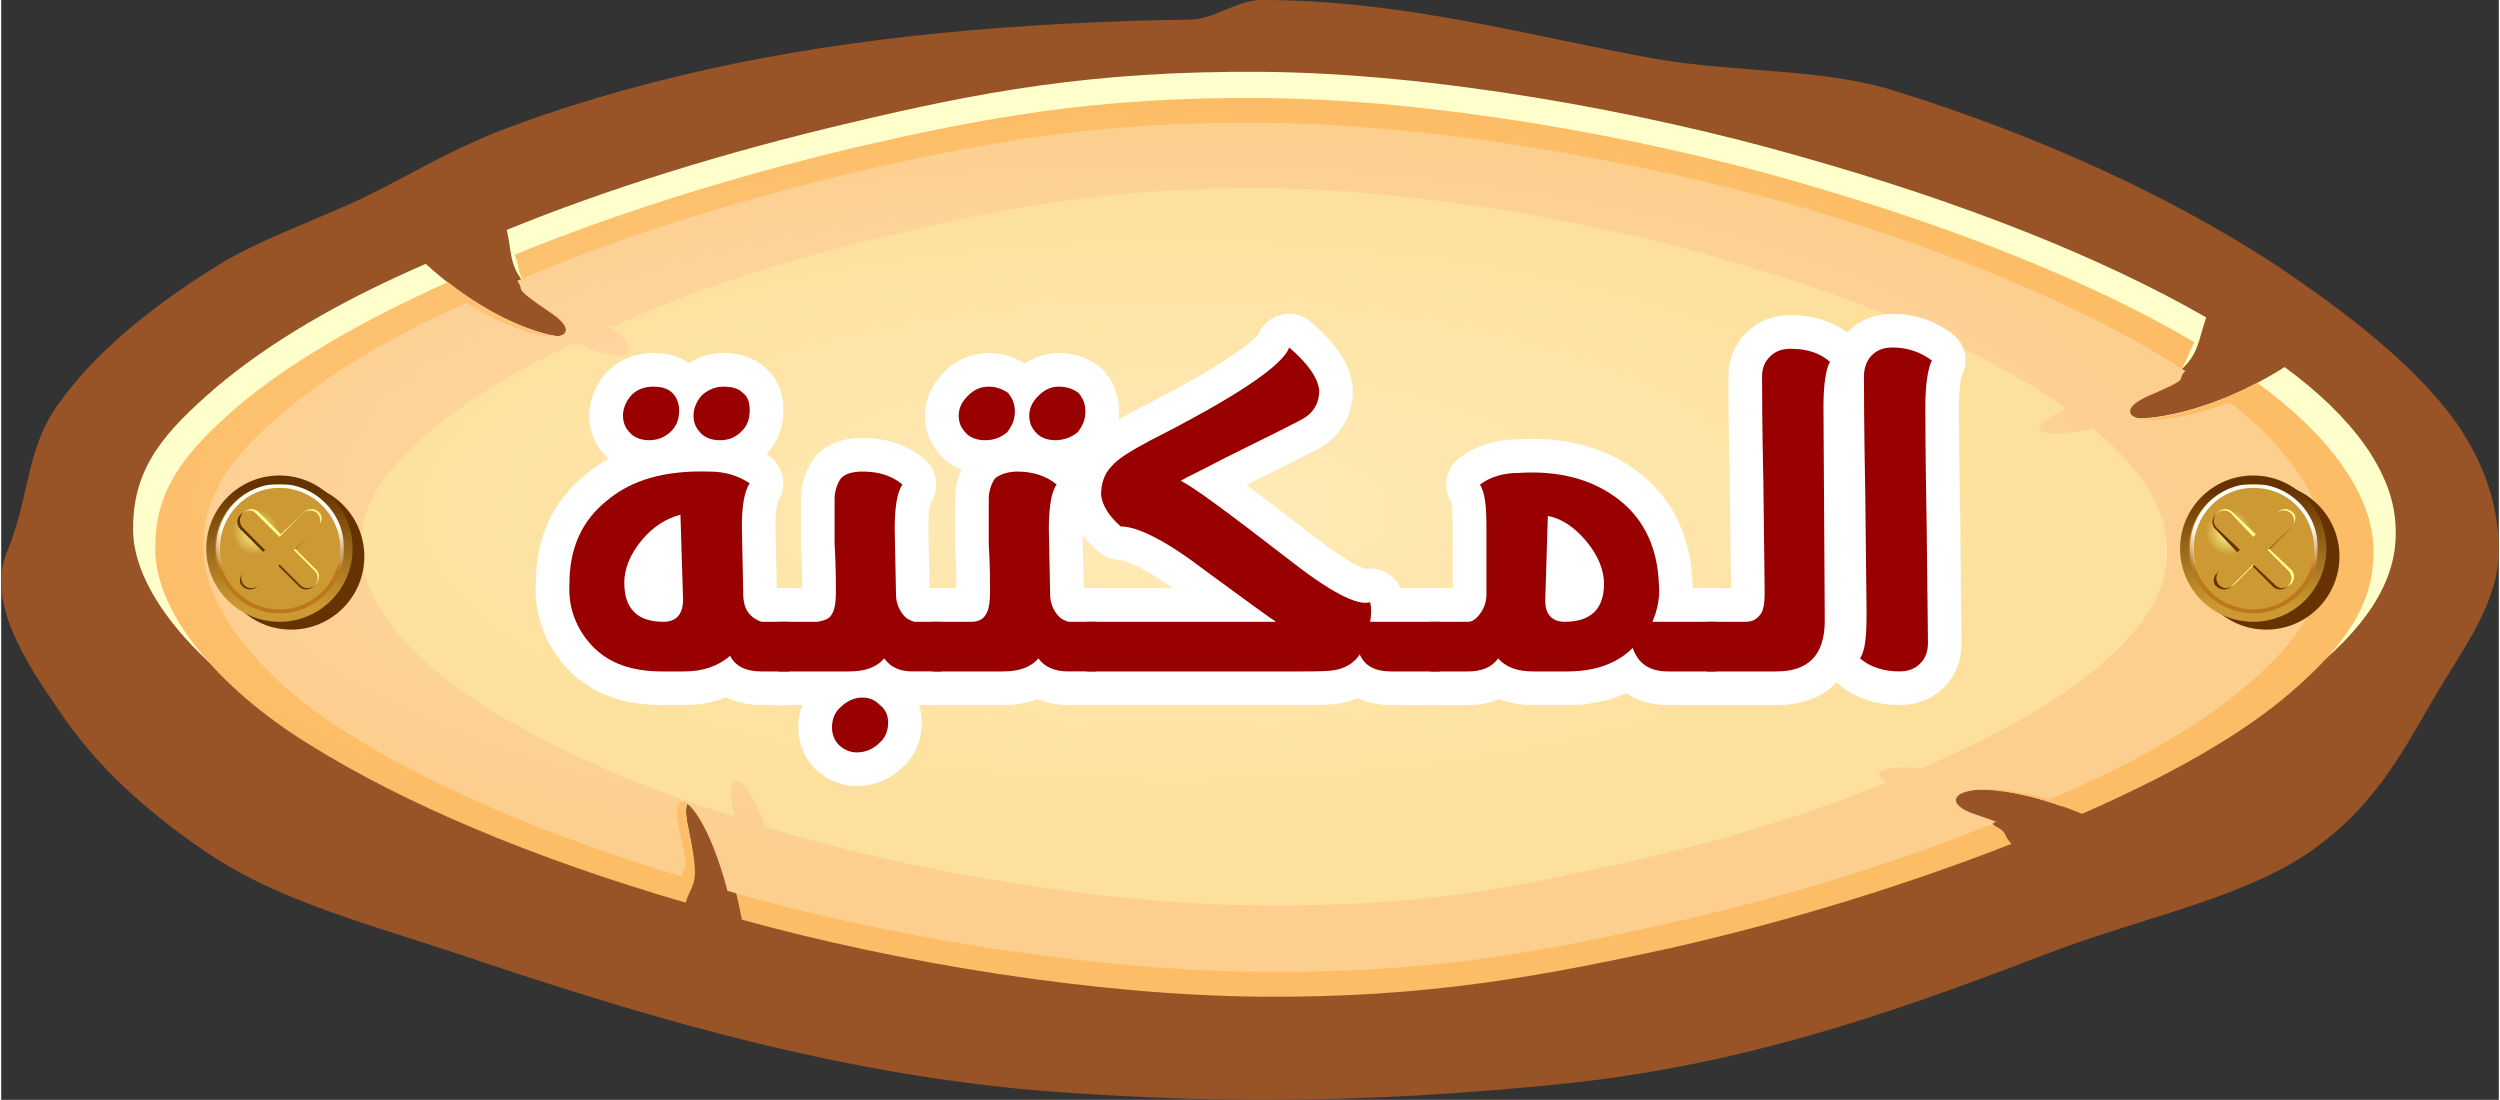 <?xml version="1.0" encoding="UTF-8"?>
<!DOCTYPE svg PUBLIC "-//W3C//DTD SVG 1.1//EN" "http://www.w3.org/Graphics/SVG/1.1/DTD/svg11.dtd">
<!-- Creator: CorelDRAW X7 -->
<svg xmlns="http://www.w3.org/2000/svg" xml:space="preserve" width="1.907in" height="0.839in" version="1.1" style="shape-rendering:geometricPrecision; text-rendering:geometricPrecision; image-rendering:optimizeQuality; fill-rule:evenodd; clip-rule:evenodd"
viewBox="0 0 1912 842"
 xmlns:xlink="http://www.w3.org/1999/xlink">
 <rect x="0" y="0" width="1912" height="842" fill="#333333" stroke="none"/>
 <defs>
  <style type="text/css">
   <![CDATA[
    .str0 {stroke:#BC7718;stroke-width:3.009}
    .str1 {stroke:white;stroke-width:3.009}
    .str2 {stroke:white;stroke-width:51.529;stroke-linecap:round;stroke-linejoin:round}
    .fil8 {fill:none}
    .fil13 {fill:none;fill-rule:nonzero}
    .fil5 {fill:#663300}
    .fil0 {fill:#985426}
    .fil10 {fill:#CC9933}
    .fil9 {fill:#FFFF99}
    .fil1 {fill:#FFFFCB}
    .fil14 {fill:#990000;fill-rule:nonzero}
    .fil6 {fill:url(#id4)}
    .fil11 {fill:url(#id5)}
    .fil7 {fill:url(#id6)}
    .fil3 {fill:url(#id7)}
    .fil12 {fill:url(#id8)}
    .fil4 {fill:url(#id9)}
    .fil2 {fill:url(#id10)}
   ]]>
  </style>
      <mask id="id0">
  <linearGradient id="id1" gradientUnits="userSpaceOnUse" x1="1724.43" y1="402.547" x2="1724.43" y2="436.81">
   <stop offset="0" style="stop-opacity:1; stop-color:white"/>
   <stop offset="1" style="stop-opacity:0; stop-color:white"/>
  </linearGradient>
       <rect style="fill:url(#id1)" x="1675" y="371" width="98.185" height="98.189"/>
      </mask>
      <mask id="id2">
  <linearGradient id="id3" gradientUnits="userSpaceOnUse" x1="213.162" y1="402.547" x2="213.162" y2="436.81">
   <stop offset="0" style="stop-opacity:1; stop-color:white"/>
   <stop offset="1" style="stop-opacity:0; stop-color:white"/>
  </linearGradient>
       <rect style="fill:url(#id3)" x="164" y="371" width="98.185" height="98.189"/>
      </mask>
  <linearGradient id="id4" gradientUnits="userSpaceOnUse" x1="1724.43" y1="375.194" x2="1724.43" y2="464.159">
   <stop offset="0" style="stop-opacity:1; stop-color:#663300"/>
   <stop offset="1" style="stop-opacity:1; stop-color:#CC9933"/>
  </linearGradient>
  <linearGradient id="id5" gradientUnits="userSpaceOnUse" xlink:href="#id4" x1="213.162" y1="375.194" x2="213.162" y2="464.159">
  </linearGradient>
  <radialGradient id="id6" gradientUnits="userSpaceOnUse" gradientTransform="matrix(0.001 1.26 -1.261 0.001 2217 -1743)" cx="1706.36" cy="407.301" r="14.04" fx="1706.36" fy="407.301">
   <stop offset="0" style="stop-opacity:1; stop-color:#FFFF99"/>
   <stop offset="1" style="stop-opacity:1; stop-color:#CC9933"/>
  </radialGradient>
  <radialGradient id="id7" gradientUnits="userSpaceOnUse" gradientTransform="matrix(1.24666E-005 -0.396 -1.093 -2.47293E-005 1308 737)" cx="885.674" cy="386.272" r="714.912" fx="885.674" fy="386.272">
   <stop offset="0" style="stop-opacity:1; stop-color:#FFE1BB"/>
   <stop offset="1" style="stop-opacity:1; stop-color:#FDCF8F"/>
  </radialGradient>
  <radialGradient id="id8" gradientUnits="userSpaceOnUse" gradientTransform="matrix(0.001 1.26 -1.261 0.001 708 161)" xlink:href="#id6" cx="195.083" cy="407.301" r="14.04" fx="195.083" fy="407.301">
  </radialGradient>
  <radialGradient id="id9" gradientUnits="userSpaceOnUse" gradientTransform="matrix(1.24674E-005 -0.393 -1.093 -2.45433E-005 1325 744)" cx="897.763" cy="391.362" r="608.479" fx="897.763" fy="391.362">
   <stop offset="0" style="stop-opacity:1; stop-color:#FFEBB9"/>
   <stop offset="1" style="stop-opacity:1; stop-color:#FDE09C"/>
  </radialGradient>
  <radialGradient id="id10" gradientUnits="userSpaceOnUse" gradientTransform="matrix(1.24664E-005 -0.401 -1.093 -2.50392E-005 1302 738)" cx="881.97" cy="384.401" r="747.473" fx="881.97" fy="384.401">
   <stop offset="0" style="stop-opacity:1; stop-color:#FFD6A1"/>
   <stop offset="1" style="stop-opacity:1; stop-color:#FDBD66"/>
  </radialGradient>
 </defs>
 <g id="Layer_x0020_1">
  <g id="_2062200256">
   <g>
    <path class="fil0" d="M965 0c-19,0 -37,15 -55,15 -132,2 -256,13 -369,38 -58,13 -113,29 -164,49 -37,15 -68,34 -101,50 -39,18 -79,32 -110,51 -53,33 -94,67 -122,106 -25,34 -22,71 -39,112 -17,39 13,85 40,124 26,39 64,75 113,108 58,39 127,55 212,84 126,42 284,90 454,100 46,3 93,5 141,5 82,0 161,-5 237,-13 146,-16 265,-61 375,-103 66,-24 137,-39 186,-71 53,-35 75,-79 99,-120 22,-38 50,-73 50,-114 0,-35 -12,-68 -33,-98 -31,-43 -82,-83 -142,-123 -78,-50 -174,-95 -286,-130 -56,-18 -121,-14 -185,-25 -94,-17 -192,-45 -301,-45z"/>
    <path class="fil0" d="M965 94c-127,-1 -212,15 -307,36 -96,20 -184,47 -260,76 7,13 -4,10 30,34 35,23 -10,30 -76,-16 -75,30 -137,64 -182,99 -44,36 -71,68 -69,115 1,47 48,103 122,149 74,45 175,87 294,122 11,-22 20,-22 9,-75 -12,-52 31,-6 45,91 118,32 266,56 394,57 127,1 221,-16 320,-39 98,-22 188,-50 266,-81 -11,-18 -1,-23 -49,-39 -47,-17 28,-34 114,11 64,-28 117,-59 155,-92 38,-33 62,-60 63,-104 0,-44 -42,-99 -111,-142 -77,38 -130,26 -89,7 42,-18 32,-20 41,-35 -81,-43 -186,-82 -307,-115 -121,-32 -276,-58 -403,-59z"/>
    <path class="fil1" d="M965 55c-131,-1 -218,16 -315,39 -98,23 -187,51 -263,82 6,25 -2,34 41,64 44,29 -32,27 -103,-38 -67,29 -121,61 -161,95 -38,33 -63,60 -63,107 -1,46 46,105 122,150 77,46 181,88 304,122 2,-13 7,-1 -1,-42 -9,-40 19,-23 38,52 120,33 275,56 401,57 126,1 209,-14 304,-34 95,-19 182,-45 259,-73 -8,-6 10,-1 -26,-13 -36,-13 2,-32 75,-6 77,-29 140,-63 186,-99 45,-35 72,-72 70,-114 -1,-42 -33,-85 -85,-123 -83,53 -164,44 -114,22 50,-22 45,-34 54,-60 -80,-46 -186,-88 -310,-123 -122,-35 -282,-64 -413,-65z"/>
    <path class="fil2" d="M965 75c-130,-1 -216,16 -312,38 -96,23 -184,51 -260,82 7,18 -2,19 35,45 38,25 -18,29 -86,-24 -67,30 -122,62 -162,96 -39,34 -63,63 -62,109 0,46 45,104 118,149 72,45 171,87 288,121 5,-17 12,-11 2,-57 -10,-46 25,-16 41,70 119,33 271,58 398,59 127,1 215,-16 312,-37 97,-22 185,-50 262,-80 -10,-10 4,-9 -37,-23 -40,-15 11,-33 91,0 66,-29 122,-60 161,-94 39,-34 63,-66 62,-108 0,-42 -34,-88 -89,-128 -78,41 -136,29 -93,10 43,-19 35,-23 45,-41 -78,-46 -183,-88 -305,-123 -121,-35 -280,-63 -409,-64z"/>
    <path class="fil3" d="M965 94c-130,-1 -217,16 -312,38 -96,23 -184,51 -258,83 7,9 -6,3 25,24 32,21 -2,31 -64,-7 -61,27 -110,57 -146,89 -35,31 -56,58 -55,100 0,42 40,95 105,137 65,42 155,81 261,113 1,-11 7,3 -2,-36 -9,-39 18,-25 37,47 120,35 280,61 409,62 129,1 212,-15 306,-36 95,-21 181,-48 255,-78 -5,-3 16,4 -16,-7 -31,-11 -8,-29 58,-11 64,-27 116,-57 153,-89 37,-32 59,-64 58,-102 0,-38 -28,-78 -73,-113 -67,25 -96,10 -62,-5 35,-15 20,-11 28,-19 -72,-47 -175,-90 -296,-126 -121,-35 -281,-63 -411,-64z"/>
    <path class="fil4" d="M965 144c-115,0 -191,14 -275,34 -84,19 -161,44 -224,73 1,1 -17,-12 4,2 20,14 12,30 -30,9 -50,23 -91,49 -119,75 -29,27 -46,49 -46,84 1,34 31,77 82,111 50,34 120,67 204,93 0,-2 4,19 -1,-7 -6,-27 8,-32 25,15 109,34 264,60 380,60 116,1 180,-11 261,-29 81,-17 154,-39 217,-65 -14,-9 0,-13 27,-11 56,-24 103,-50 136,-78 33,-28 53,-57 52,-89 0,-32 -21,-64 -57,-93 -39,9 -58,2 -20,-15 -60,-43 -148,-81 -254,-112 -106,-32 -247,-56 -362,-57z"/>
    <g>
     <circle class="fil5" cx="1734" cy="426" r="56"/>
     <circle class="fil6" cx="1724" cy="420" r="56"/>
     <circle class="fil7 str0" cx="1724" cy="420" r="48"/>
     <path class="fil8 str1" style="mask:url(#id0)" d="M1724 372c-26,0 -47,21 -47,48 0,26 21,47 47,47 27,0 48,-21 48,-47 0,-27 -21,-48 -48,-48z"/>
     <g>
      <path class="fil5" d="M1752 394l0 0c-3,-3 -8,-3 -11,0l-18 18 -18 -18c-3,-3 -7,-3 -10,0l0 0c-3,3 -3,8 0,11l17 18 -16 16c-3,3 -3,8 0,10l0 0c3,3 8,3 11,0l16 -16 16 16c3,3 8,3 11,0l0 0c3,-2 3,-7 0,-10l-16 -16 18 -18c3,-3 3,-8 0,-11z"/>
      <path class="fil9" d="M1754 392l0 0c-3,-3 -8,-3 -11,0l-17 17 -18 -17c-3,-3 -8,-3 -11,0l0 0c-3,2 -3,7 0,10l18 18 -16 16c-3,3 -3,8 0,11l0 0c3,3 8,3 11,0l16 -16 16 16c3,3 8,3 11,0l0 0c3,-3 3,-8 0,-11l-17 -16 18 -18c3,-3 3,-8 0,-10z"/>
      <path class="fil10" d="M1753 393l0 0c-3,-3 -8,-3 -11,0l-18 18 -17 -18c-3,-3 -8,-3 -11,0l0 0c-3,3 -3,8 0,11l18 17 -16 16c-3,3 -3,8 0,11l0 0c3,3 7,3 10,0l16 -16 17 16c3,3 7,3 10,0l0 0c3,-3 3,-8 0,-11l-16 -16 18 -17c3,-3 3,-8 0,-11z"/>
     </g>
    </g>
    <g>
     <circle class="fil5" cx="222" cy="426" r="56"/>
     <circle class="fil11" cx="213" cy="420" r="56"/>
     <circle class="fil12 str0" cx="213" cy="420" r="48"/>
     <path class="fil8 str1" style="mask:url(#id2)" d="M213 372c-26,0 -47,21 -47,48 0,26 21,47 47,47 26,0 48,-21 48,-47 0,-27 -22,-48 -48,-48z"/>
     <g>
      <path class="fil5" d="M240 394l0 0c-3,-3 -7,-3 -10,0l-18 18 -18 -18c-3,-3 -8,-3 -11,0l0 0c-3,3 -3,8 0,11l18 18 -16 16c-3,3 -3,8 0,10l0 0c3,3 8,3 11,0l16 -16 16 16c3,3 8,3 11,0l0 0c3,-2 3,-7 0,-10l-16 -16 17 -18c3,-3 3,-8 0,-11z"/>
      <path class="fil9" d="M243 392l0 0c-3,-3 -8,-3 -11,0l-18 17 -17 -17c-3,-3 -8,-3 -11,0l0 0c-3,2 -3,7 0,10l18 18 -16 16c-3,3 -3,8 0,11l0 0c3,3 7,3 10,0l16 -16 17 16c3,3 7,3 10,0l0 0c3,-3 3,-8 0,-11l-16 -16 18 -18c3,-3 3,-8 0,-10z"/>
      <path class="fil10" d="M242 393l0 0c-3,-3 -8,-3 -11,0l-18 18 -18 -18c-3,-3 -7,-3 -10,0l0 0c-3,3 -3,8 0,11l17 17 -16 16c-3,3 -3,8 0,11l0 0c3,3 8,3 11,0l16 -16 16 16c3,3 8,3 11,0l0 0c3,-3 3,-8 0,-11l-16 -16 18 -17c3,-3 3,-8 0,-11z"/>
     </g>
    </g>
   </g>
   <g>
    <path class="fil13 str2" d="M496 337c-6,0 -11,-2 -14,-5 -4,-4 -6,-8 -6,-14 0,-6 3,-12 7,-16 4,-4 10,-6 16,-6 6,0 11,1 15,5 3,3 5,8 5,13 0,7 -2,12 -6,16 -5,5 -11,7 -17,7zm54 0c-6,0 -11,-2 -14,-5 -4,-4 -6,-8 -6,-14 0,-6 3,-12 7,-16 5,-4 10,-6 16,-6 6,0 11,1 15,5 4,3 5,8 5,13 0,7 -2,12 -6,16 -5,5 -10,7 -17,7zm32 177c-12,0 -20,-4 -24,-12 -9,8 -21,12 -35,12l-17 0c-23,0 -41,-6 -54,-20 -12,-13 -18,-29 -17,-47 0,-28 10,-49 29,-64 19,-16 45,-23 78,-22 12,0 22,3 31,9 -4,6 -6,17 -6,33l1 48c0,1 0,1 0,2 0,7 1,12 4,16 3,4 7,6 10,7l21 0 0 38 -21 0zm-75 -38c10,0 15,-6 15,-17l-2 -65c-11,3 -21,9 -30,20 -9,11 -13,22 -13,32 0,20 10,30 30,30z"/>
   </g>
   <g>
    <path id="1" class="fil13 str2" d="M698 514c-10,0 -17,-3 -22,-10 -6,7 -15,10 -27,10l-54 0 0 -38 30 0c5,-1 9,-2 11,-6 2,-3 3,-9 3,-17 0,-7 0,-19 -1,-37l0 -34c0,-6 2,-12 5,-16 4,-4 10,-5 17,-5 11,0 22,3 30,10 -4,5 -6,17 -6,34l1 50c0,6 2,11 5,15 3,4 6,5 9,6l21 0 0 38 -22 0zm-39 20c6,0 10,2 14,6 4,3 6,8 6,13 0,6 -2,12 -7,16 -4,4 -10,7 -17,7 -5,0 -10,-2 -14,-6 -3,-3 -5,-8 -5,-13 0,-6 2,-12 7,-16 4,-4 10,-7 16,-7z"/>
   </g>
   <g>
    <path id="2" class="fil13 str2" d="M753 337c-6,0 -11,-2 -14,-5 -4,-4 -6,-8 -6,-14 0,-6 3,-11 7,-15 5,-5 10,-7 16,-7 6,0 11,2 15,5 3,4 5,8 5,14 0,6 -2,11 -6,16 -5,4 -10,6 -17,6zm54 0c-6,0 -11,-2 -14,-5 -4,-4 -6,-8 -6,-14 0,-6 3,-11 7,-15 5,-5 10,-7 16,-7 6,0 11,2 15,5 3,4 5,8 5,14 0,6 -2,11 -6,16 -5,4 -11,6 -17,6zm10 177c-10,0 -18,-3 -23,-10 -6,7 -15,10 -27,10l-54 0 0 -38 30 0c5,0 9,-2 11,-6 2,-3 3,-9 3,-17 0,-7 0,-19 -1,-37l0 -34c0,-6 2,-12 5,-16 4,-3 10,-5 17,-5 11,0 22,3 30,10 -4,5 -6,17 -6,34l1 50c0,6 2,11 5,15 3,4 6,5 9,6l21 0 0 38 -21 0z"/>
   </g>
   <g>
    <path id="3" class="fil13 str2" d="M1064 514c-12,0 -20,-4 -24,-13 -4,6 -9,9 -15,11 -6,2 -16,2 -30,2l-164 0 0 -38 145 0c-2,-1 -20,-14 -54,-39 -30,-23 -52,-34 -65,-34 -9,-8 -14,-16 -15,-24 0,-8 2,-16 8,-22 5,-6 15,-12 30,-20 65,-33 101,-57 106,-71 14,12 22,23 23,33 0,8 -3,15 -10,20 -4,3 -25,13 -63,32 -17,9 -28,14 -33,17 10,5 37,25 81,59 33,26 54,37 64,34 1,4 1,9 0,15l53 0 0 38 -37 0z"/>
   </g>
   <g>
    <path id="4" class="fil13 str2" d="M1276 514c-14,0 -23,-6 -27,-18 -12,12 -29,18 -50,18l-26 0c-12,0 -21,-3 -27,-10 -5,7 -13,10 -23,10l-29 0 0 -38 29 0c3,0 6,-2 9,-6 3,-4 5,-9 5,-15l0 -51c0,-16 -1,-27 -5,-33 8,-6 18,-9 30,-9 33,-2 58,6 77,21 19,15 29,37 30,64 1,10 -1,20 -5,29l49 0 0 38 -37 0zm-79 -38c20,0 30,-10 30,-29 0,-10 -4,-21 -13,-32 -9,-11 -19,-18 -30,-20l-2 65c0,10 5,16 15,16z"/>
   </g>
   <g>
    <path id="5" class="fil13 str2" d="M1335 476c6,0 9,-2 12,-6 2,-3 3,-8 3,-16l-1 -85c-1,-45 -1,-72 -1,-81 0,-6 2,-11 6,-15 4,-4 9,-6 16,-6 12,0 22,3 30,10 -3,5 -5,17 -5,34l1 164c0,26 -12,39 -37,39l-53 0 0 -38 29 0z"/>
   </g>
   <g>
    <path id="6" class="fil13 str2" d="M1473 311c0,8 0,38 1,91l1 90c0,7 -2,12 -6,16 -4,4 -9,6 -16,6 -11,0 -22,-3 -30,-10 4,-6 5,-17 5,-35l-1 -91c-1,-53 -1,-83 -1,-90 0,-6 2,-12 6,-16 4,-4 9,-6 16,-6 12,0 22,4 30,10 -3,6 -5,18 -5,35z"/>
   </g>
   <path id="7" class="fil14" d="M496 337c-6,0 -11,-2 -14,-5 -4,-4 -6,-8 -6,-14 0,-6 3,-12 7,-16 4,-4 10,-6 16,-6 6,0 11,1 15,5 3,3 5,8 5,13 0,7 -2,12 -6,16 -5,5 -11,7 -17,7zm54 0c-6,0 -11,-2 -14,-5 -4,-4 -6,-8 -6,-14 0,-6 3,-12 7,-16 5,-4 10,-6 16,-6 6,0 11,1 15,5 4,3 5,8 5,13 0,7 -2,12 -6,16 -5,5 -10,7 -17,7zm32 177c-12,0 -20,-4 -24,-12 -9,8 -21,12 -35,12l-17 0c-23,0 -41,-6 -54,-20 -12,-13 -18,-29 -17,-47 0,-28 10,-49 29,-64 19,-16 45,-23 78,-22 12,0 22,3 31,9 -4,6 -6,17 -6,33l1 48c0,1 0,1 0,2 0,7 1,12 4,16 3,4 7,6 10,7l21 0 0 38 -21 0zm-75 -38c10,0 15,-6 15,-17l-2 -65c-11,3 -21,9 -30,20 -9,11 -13,22 -13,32 0,20 10,30 30,30z"/>
   <path id="8" class="fil14" d="M698 514c-10,0 -17,-3 -22,-10 -6,7 -15,10 -27,10l-54 0 0 -38 30 0c5,-1 9,-2 11,-6 2,-3 3,-9 3,-17 0,-7 0,-19 -1,-37l0 -34c0,-6 2,-12 5,-16 4,-4 10,-5 17,-5 11,0 22,3 30,10 -4,5 -6,17 -6,34l1 50c0,6 2,11 5,15 3,4 6,5 9,6l21 0 0 38 -22 0zm-39 20c6,0 10,2 14,6 4,3 6,8 6,13 0,6 -2,12 -7,16 -4,4 -10,7 -17,7 -5,0 -10,-2 -14,-6 -3,-3 -5,-8 -5,-13 0,-6 2,-12 7,-16 4,-4 10,-7 16,-7z"/>
   <path id="9" class="fil14" d="M753 337c-6,0 -11,-2 -14,-5 -4,-4 -6,-8 -6,-14 0,-6 3,-11 7,-15 5,-5 10,-7 16,-7 6,0 11,2 15,5 3,4 5,8 5,14 0,6 -2,11 -6,16 -5,4 -10,6 -17,6zm54 0c-6,0 -11,-2 -14,-5 -4,-4 -6,-8 -6,-14 0,-6 3,-11 7,-15 5,-5 10,-7 16,-7 6,0 11,2 15,5 3,4 5,8 5,14 0,6 -2,11 -6,16 -5,4 -11,6 -17,6zm10 177c-10,0 -18,-3 -23,-10 -6,7 -15,10 -27,10l-54 0 0 -38 30 0c5,0 9,-2 11,-6 2,-3 3,-9 3,-17 0,-7 0,-19 -1,-37l0 -34c0,-6 2,-12 5,-16 4,-3 10,-5 17,-5 11,0 22,3 30,10 -4,5 -6,17 -6,34l1 50c0,6 2,11 5,15 3,4 6,5 9,6l21 0 0 38 -21 0z"/>
   <path id="10" class="fil14" d="M1064 514c-12,0 -20,-4 -24,-13 -4,6 -9,9 -15,11 -6,2 -16,2 -30,2l-164 0 0 -38 145 0c-2,-1 -20,-14 -54,-39 -30,-23 -52,-34 -65,-34 -9,-8 -14,-16 -15,-24 0,-8 2,-16 8,-22 5,-6 15,-12 30,-20 65,-33 101,-57 106,-71 14,12 22,23 23,33 0,8 -3,15 -10,20 -4,3 -25,13 -63,32 -17,9 -28,14 -33,17 10,5 37,25 81,59 33,26 54,37 64,34 1,4 1,9 0,15l53 0 0 38 -37 0z"/>
   <path id="11" class="fil14" d="M1276 514c-14,0 -23,-6 -27,-18 -12,12 -29,18 -50,18l-26 0c-12,0 -21,-3 -27,-10 -5,7 -13,10 -23,10l-29 0 0 -38 29 0c3,0 6,-2 9,-6 3,-4 5,-9 5,-15l0 -51c0,-16 -1,-27 -5,-33 8,-6 18,-9 30,-9 33,-2 58,6 77,21 19,15 29,37 30,64 1,10 -1,20 -5,29l49 0 0 38 -37 0zm-79 -38c20,0 30,-10 30,-29 0,-10 -4,-21 -13,-32 -9,-11 -19,-18 -30,-20l-2 65c0,10 5,16 15,16z"/>
   <path id="12" class="fil14" d="M1335 476c6,0 9,-2 12,-6 2,-3 3,-8 3,-16l-1 -85c-1,-45 -1,-72 -1,-81 0,-6 2,-11 6,-15 4,-4 9,-6 16,-6 12,0 22,3 30,10 -3,5 -5,17 -5,34l1 164c0,26 -12,39 -37,39l-53 0 0 -38 29 0z"/>
   <path id="13" class="fil14" d="M1473 311c0,8 0,38 1,91l1 90c0,7 -2,12 -6,16 -4,4 -9,6 -16,6 -11,0 -22,-3 -30,-10 4,-6 5,-17 5,-35l-1 -91c-1,-53 -1,-83 -1,-90 0,-6 2,-12 6,-16 4,-4 9,-6 16,-6 12,0 22,4 30,10 -3,6 -5,18 -5,35z"/>
  </g>
 </g>
</svg>
